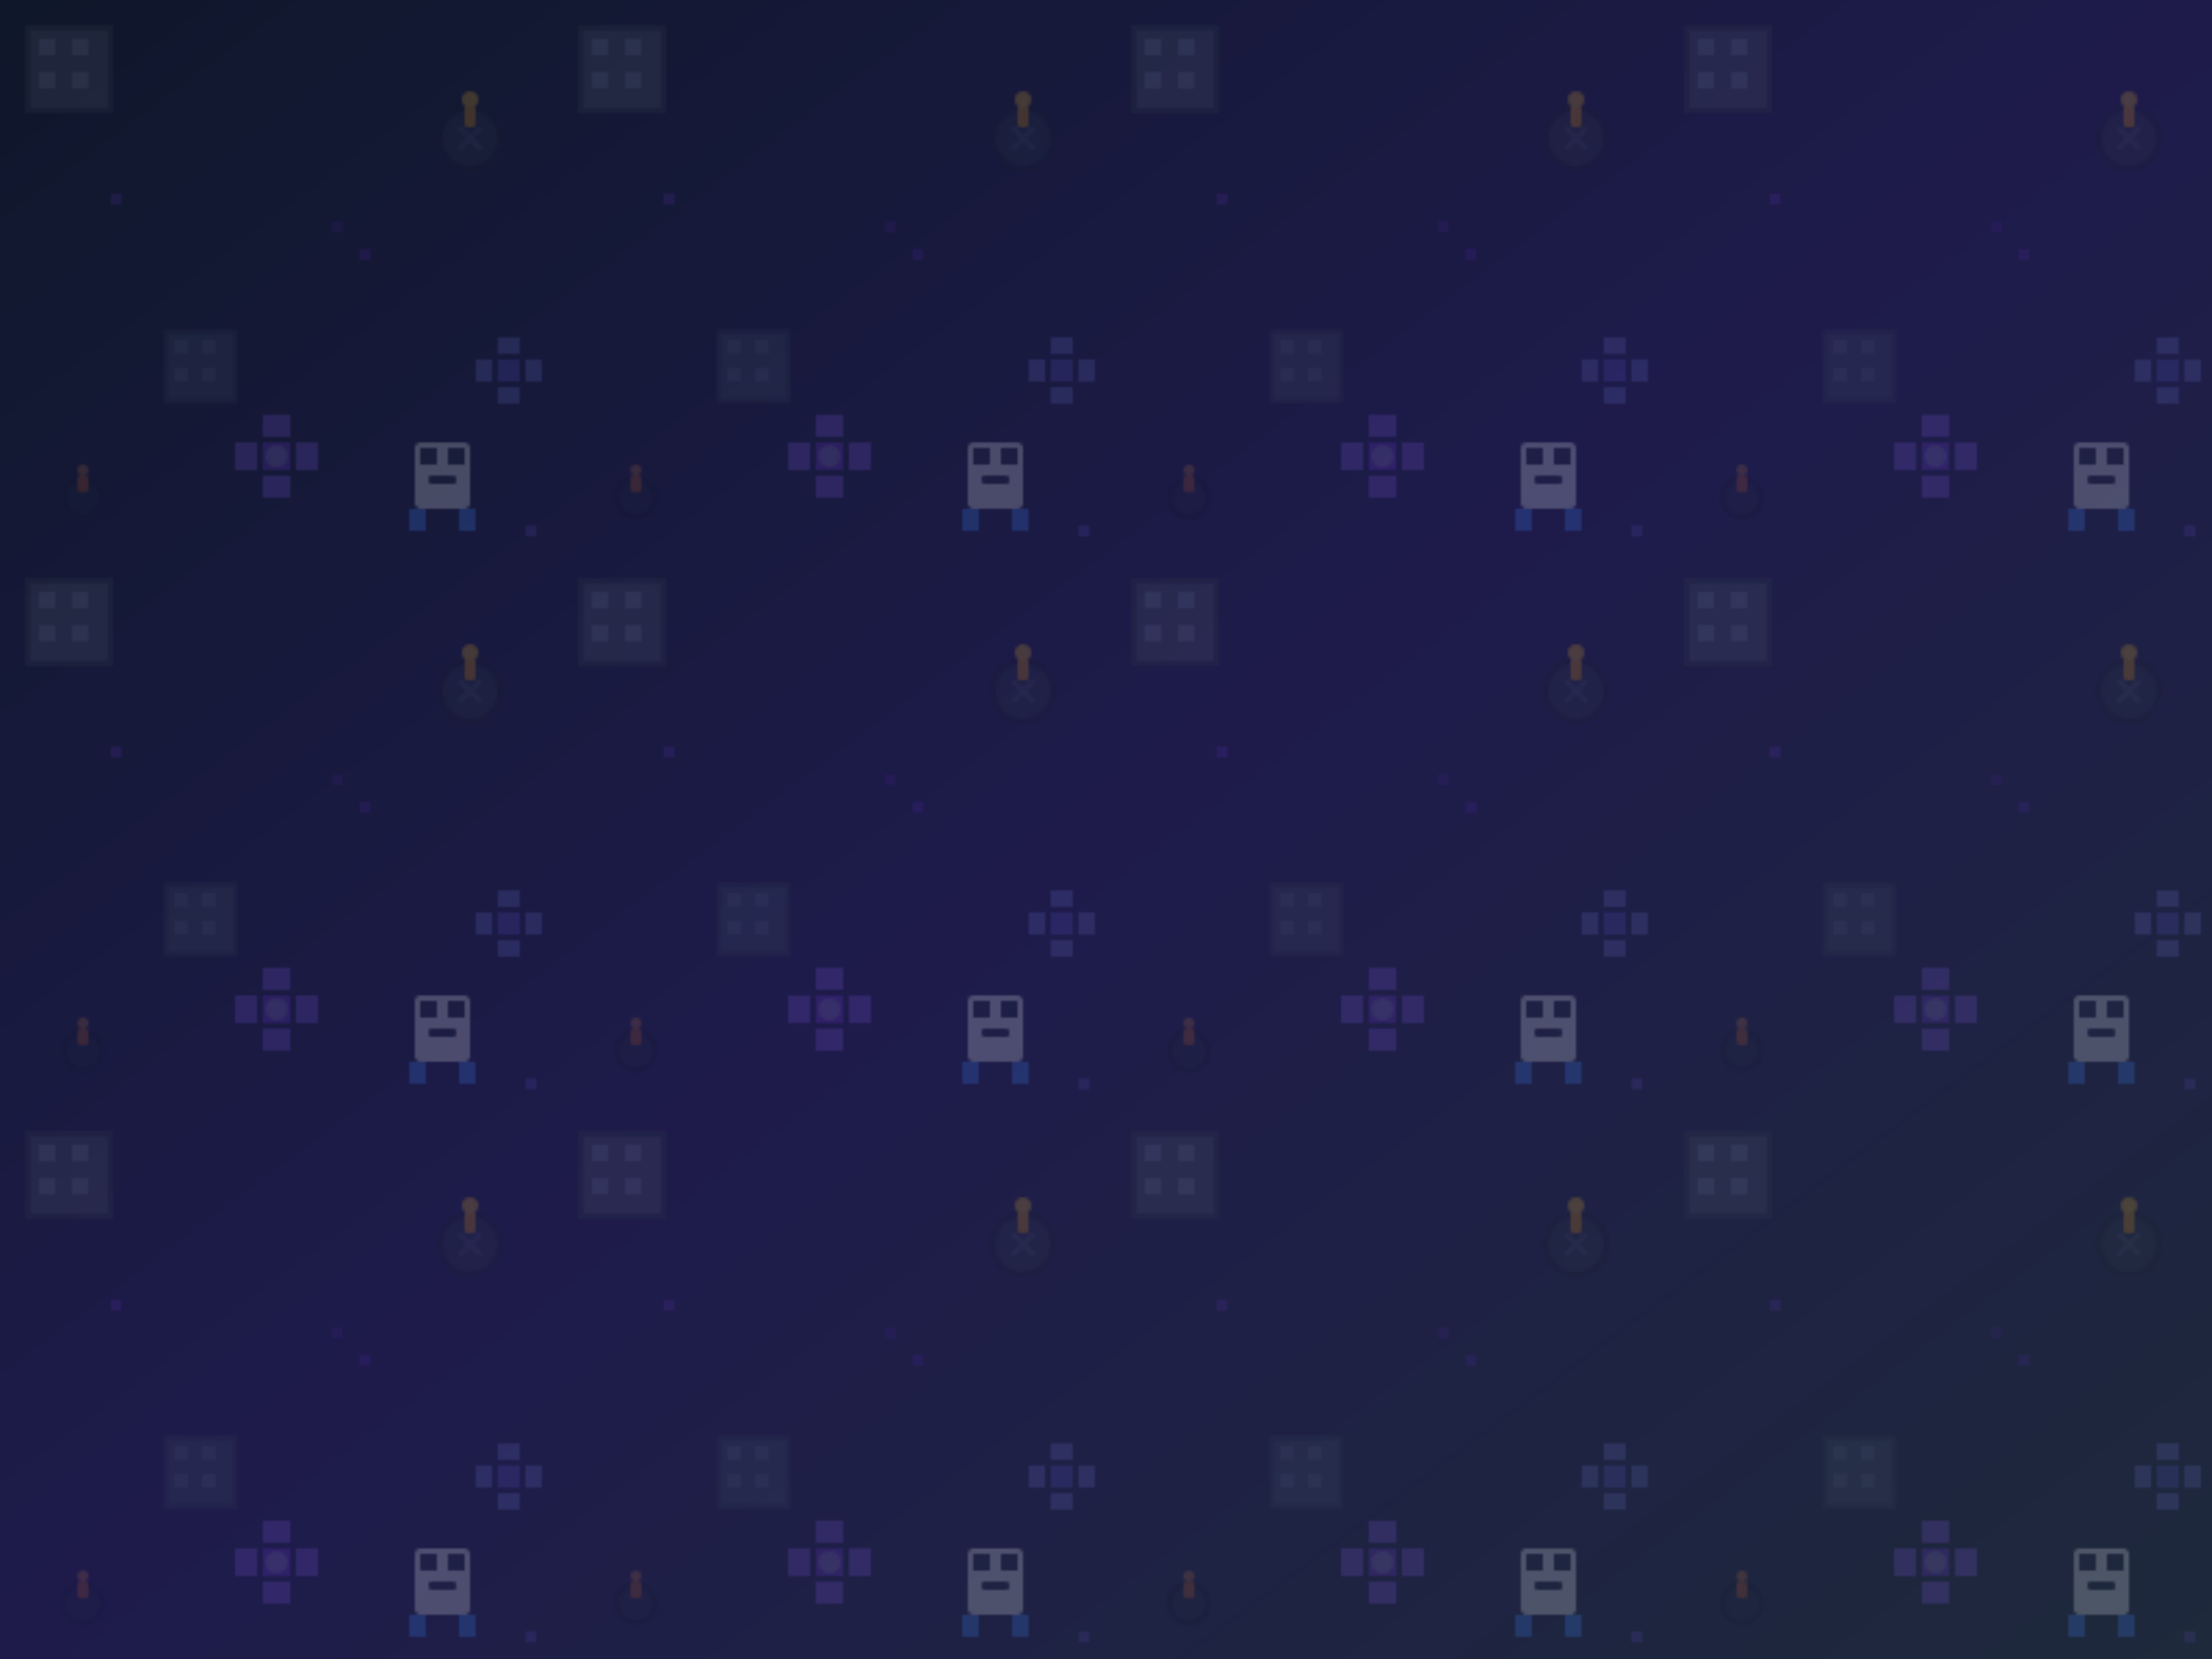 <svg width="800" height="600" xmlns="http://www.w3.org/2000/svg">
  <defs>
    <!-- Patrón repetitivo de 200x200px -->
    <pattern id="bombermanPattern" x="0" y="0" width="200" height="200" patternUnits="userSpaceOnUse">
      
      <!-- Bloque destructible pixelado (estilo retro) -->
      <g opacity="0.25">
        <rect x="10" y="10" width="30" height="30" fill="#4a5568" stroke="#2d3748" stroke-width="2"/>
        <rect x="14" y="14" width="6" height="6" fill="#718096"/>
        <rect x="26" y="14" width="6" height="6" fill="#718096"/>
        <rect x="14" y="26" width="6" height="6" fill="#718096"/>
        <rect x="26" y="26" width="6" height="6" fill="#718096"/>
      </g>
      
      <!-- Bomba pixelada pequeña -->
      <g opacity="0.2">
        <circle cx="170" cy="50" r="12" fill="#1a202c"/>
        <circle cx="170" cy="50" r="10" fill="#2d3748"/>
        <rect x="168" y="38" width="4" height="8" fill="#f59e0b" rx="1"/>
        <circle cx="170" cy="36" r="3" fill="#fbbf24"/>
        <line x1="166" y1="46" x2="174" y2="54" stroke="#4a5568" stroke-width="2"/>
        <line x1="174" y1="46" x2="166" y2="54" stroke="#4a5568" stroke-width="2"/>
      </g>
      
      <!-- Explosión estilizada (forma de cruz pixelada) -->
      <g opacity="0.18">
        <rect x="95" y="160" width="10" height="10" fill="#7c3aed"/>
        <rect x="85" y="160" width="8" height="10" fill="#8b5cf6"/>
        <rect x="107" y="160" width="8" height="10" fill="#8b5cf6"/>
        <rect x="95" y="150" width="10" height="8" fill="#8b5cf6"/>
        <rect x="95" y="172" width="10" height="8" fill="#8b5cf6"/>
        <circle cx="100" cy="165" r="4" fill="#a78bfa"/>
      </g>
      
      <!-- Personaje Bomberman minimalista -->
      <g opacity="0.22">
        <rect x="150" y="160" width="20" height="24" fill="#f8fafc" rx="2"/>
        <rect x="152" y="162" width="6" height="6" fill="#1e293b"/>
        <rect x="162" y="162" width="6" height="6" fill="#1e293b"/>
        <rect x="155" y="172" width="10" height="3" fill="#1e293b" rx="1"/>
        <rect x="148" y="184" width="6" height="8" fill="#3b82f6"/>
        <rect x="166" y="184" width="6" height="8" fill="#3b82f6"/>
      </g>
      
      <!-- Bloque destructible adicional (variación) -->
      <g opacity="0.2">
        <rect x="60" y="120" width="25" height="25" fill="#475569" stroke="#334155" stroke-width="1.5"/>
        <rect x="63" y="123" width="5" height="5" fill="#64748b"/>
        <rect x="73" y="123" width="5" height="5" fill="#64748b"/>
        <rect x="63" y="133" width="5" height="5" fill="#64748b"/>
        <rect x="73" y="133" width="5" height="5" fill="#64748b"/>
      </g>
      
      <!-- Bomba pequeña adicional -->
      <g opacity="0.15">
        <circle cx="30" cy="180" r="8" fill="#0f172a"/>
        <circle cx="30" cy="180" r="6" fill="#1e293b"/>
        <rect x="28" y="172" width="4" height="6" fill="#f97316" rx="1"/>
        <circle cx="30" cy="170" r="2" fill="#fb923c"/>
      </g>
      
      <!-- Explosión adicional (pequeña) -->
      <g opacity="0.15">
        <rect x="180" y="130" width="8" height="8" fill="#6366f1"/>
        <rect x="172" y="130" width="6" height="8" fill="#818cf8"/>
        <rect x="190" y="130" width="6" height="8" fill="#818cf8"/>
        <rect x="180" y="122" width="8" height="6" fill="#818cf8"/>
        <rect x="180" y="140" width="8" height="6" fill="#818cf8"/>
      </g>
      
      <!-- Elementos decorativos pixelados -->
      <g opacity="0.12">
        <rect x="120" y="80" width="4" height="4" fill="#5b21b6"/>
        <rect x="130" y="90" width="4" height="4" fill="#6d28d9"/>
        <rect x="40" y="70" width="4" height="4" fill="#7c3aed"/>
        <rect x="190" y="190" width="4" height="4" fill="#8b5cf6"/>
      </g>
      
    </pattern>
    
    <!-- Gradiente de fondo base -->
    <linearGradient id="bgGradient" x1="0%" y1="0%" x2="100%" y2="100%">
      <stop offset="0%" style="stop-color:#0f172a;stop-opacity:1" />
      <stop offset="50%" style="stop-color:#1e1b4b;stop-opacity:1" />
      <stop offset="100%" style="stop-color:#1e293b;stop-opacity:1" />
    </linearGradient>
  </defs>
  
  <!-- Fondo base con gradiente -->
  <rect width="800" height="600" fill="url(#bgGradient)"/>
  
  <!-- Aplicar el patrón Bomberman -->
  <rect width="800" height="600" fill="url(#bombermanPattern)"/>
</svg>
